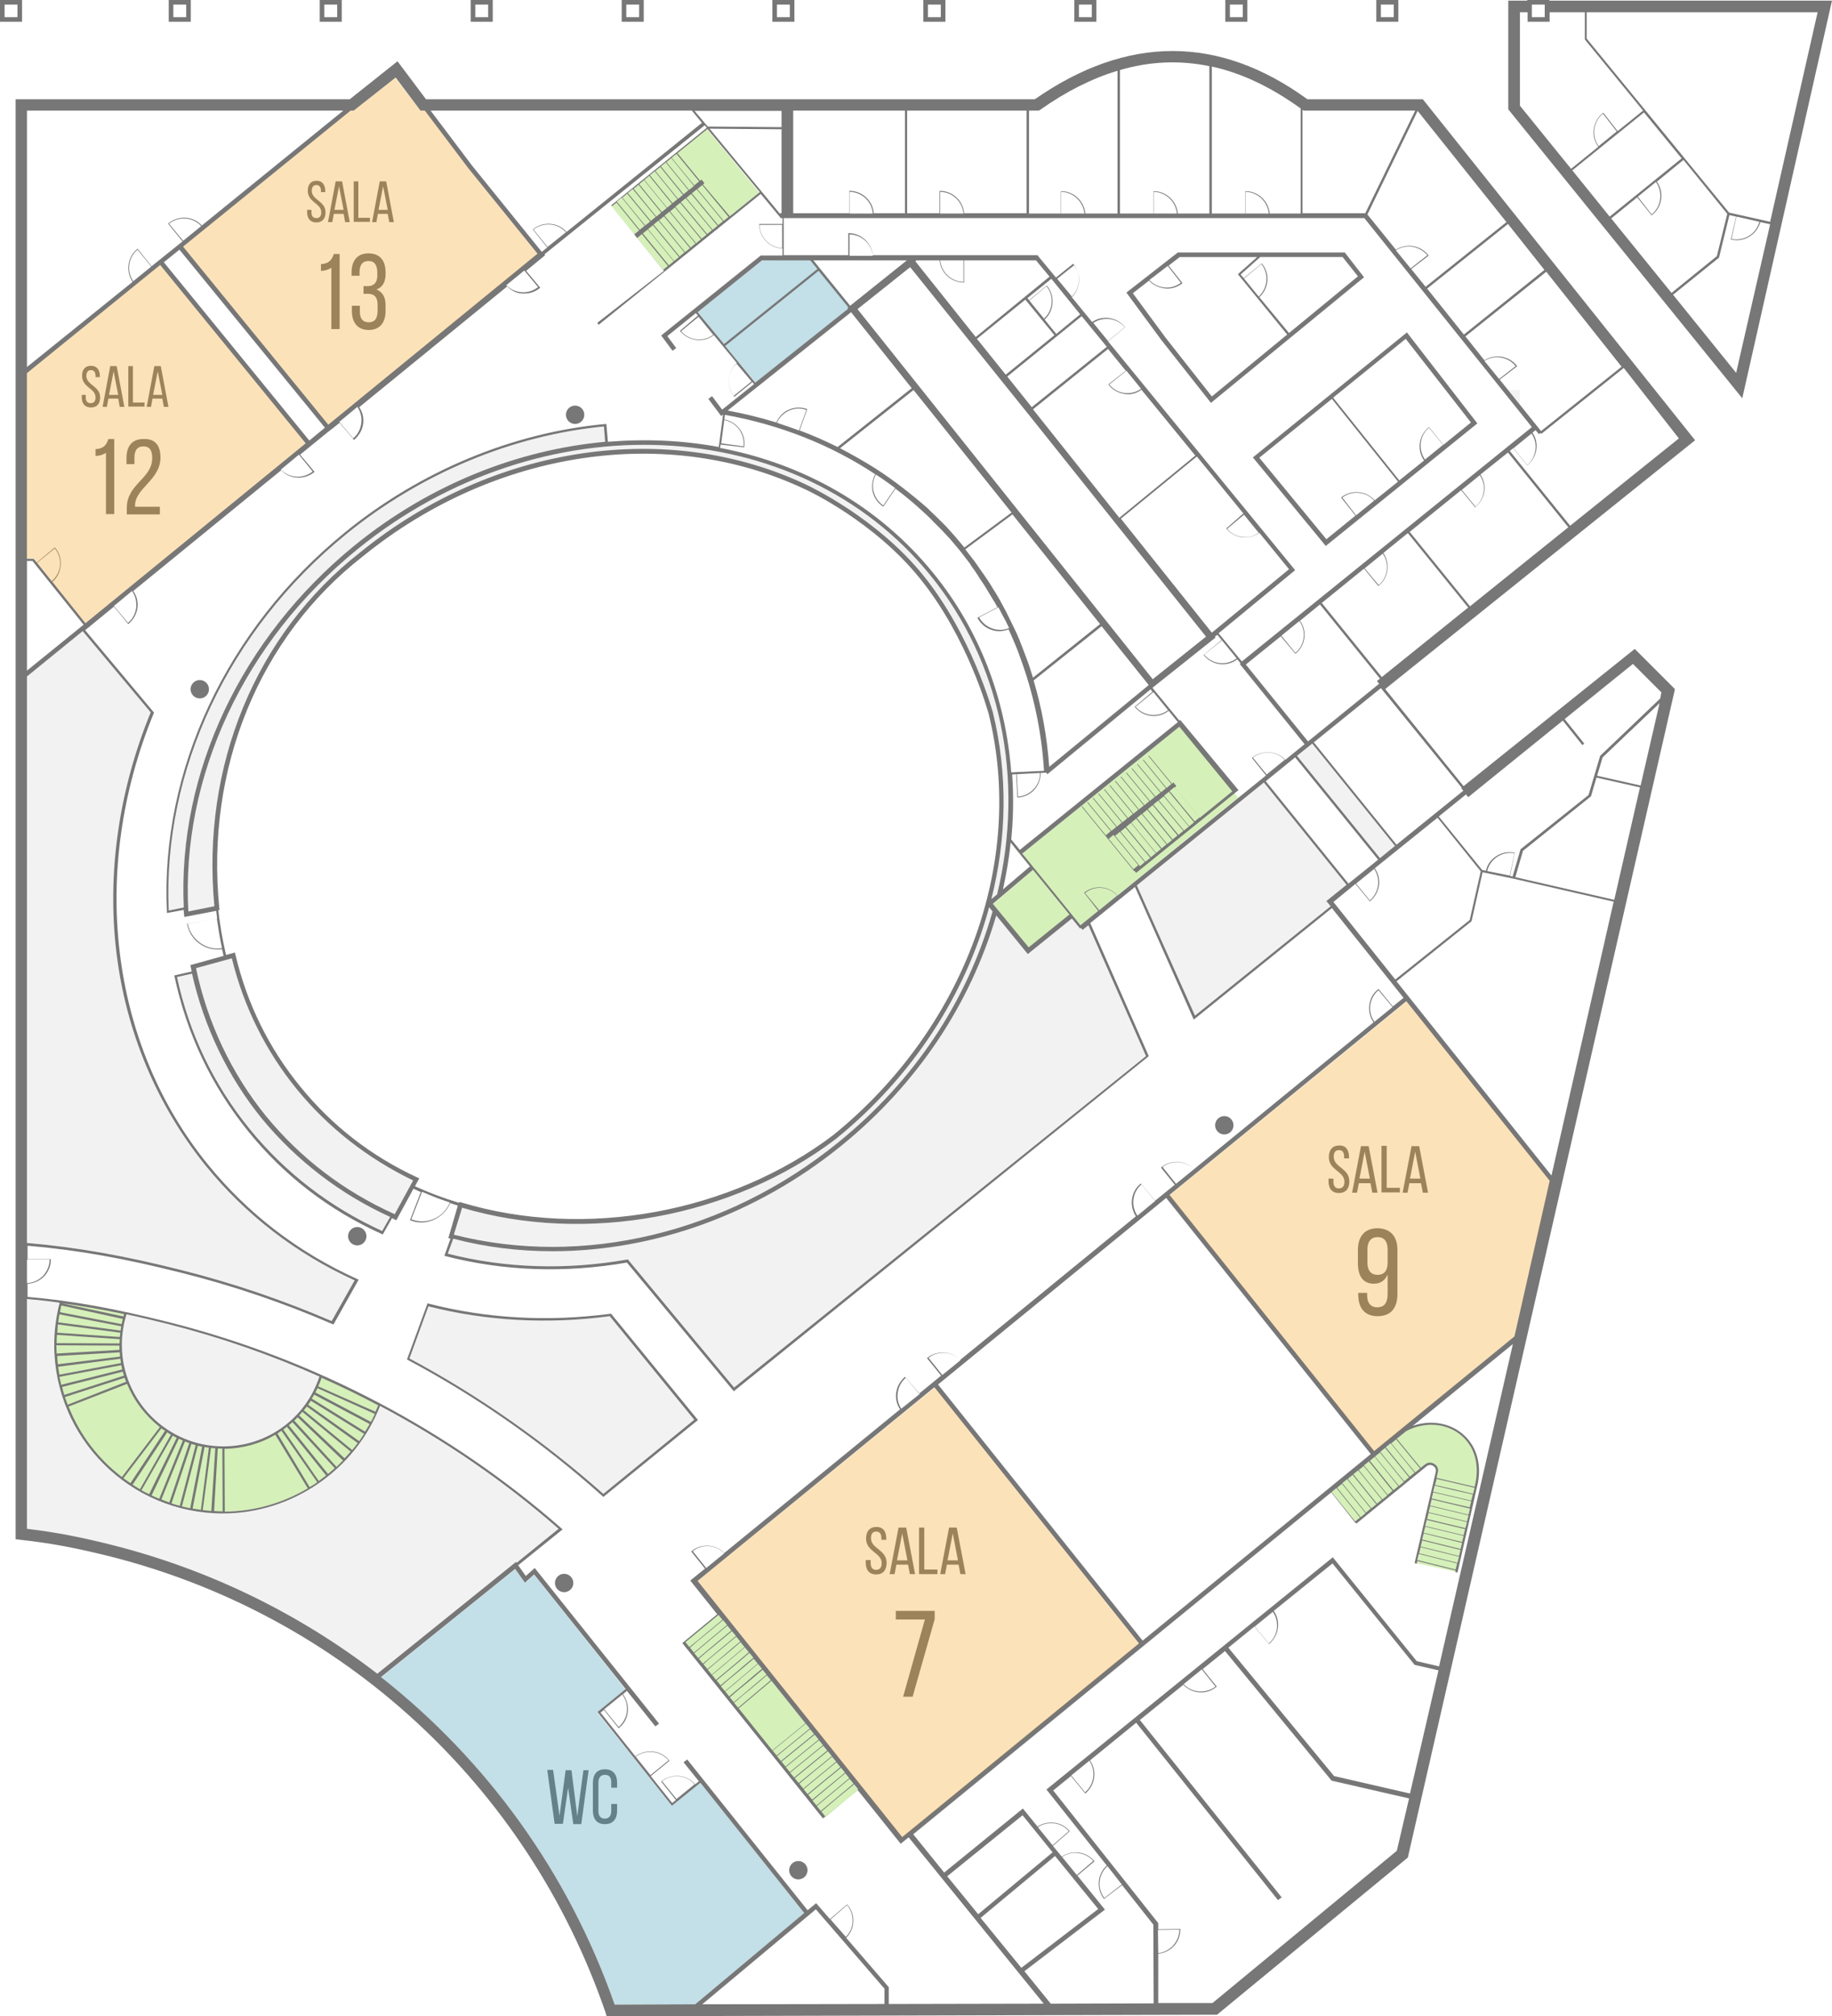 <?xml version="1.0" encoding="utf-8"?>
<!-- Generator: Adobe Illustrator 20.0.0, SVG Export Plug-In . SVG Version: 6.00 Build 0)  -->
<svg version="1.1" id="Warstwa_1" xmlns="http://www.w3.org/2000/svg" xmlns:xlink="http://www.w3.org/1999/xlink" x="0px" y="0px"
	 viewBox="0 0 598.2 658.1" style="enable-background:new 0 0 598.2 658.1;" xml:space="preserve">
<style type="text/css">.wireColor{fill: #777777;}.nofloorColor{fill: #F2F2F2;}.arrowColor{fill: #EA5906;}.eventColor{opacity: 0.3; fill: #F59E16; transition: 1s fill;}.wcColor{opacity: 0.3; fill: #3693B2;}.stairsColor{opacity: 0.3; fill: #73cc15;}.transparentObject{fill: 0;}.riverColor{fill: #B9DDEF;}.mapElements{fill: #E2E2E2;}.tramColor{fill: #73CC15;}.mapArrows{fill: #BFBFBF;}.buildingFill{fill: #E5E5E5;}.eventColor.active{opacity: 0.3; fill: red; -webkit-animation: alertOpacity 2s infinite alternate; animation: alertOpacity 2s infinite alternate;}@-webkit-keyframes alertOpacity{0%{opacity: 0.3;}50%{opacity: 0.5;}100%{opacity: 0.3;}}@keyframes alertOpacity{0%{opacity: 0.3;}50%{opacity: 0.5;}100%{opacity: 0.3;}}#guideSpot .eventColor.active{fill: red; opacity: 1; r: 10; transform-origin: 150px 150px; -webkit-transform-origin: 50% 50%; -webkit-animation: alertScale 2s infinite alternate; animation: alertScale 2s infinite alternate;}@-webkit-keyframes alertScale{0%{-webkit-transform: scale(1, 1);}50%{-webkit-transform: scale(2, 2);}100%{-webkit-transform: scale(1, 1);}}@keyframes alertScale{0%{transform: scale(1, 1);}50%{transform: scale(2, 2);}100%{transform: scale(1, 1);}}</style>
<g id="wire">
	<g id="description">
		<g>
			<path class="wireColor" d="M106.2,62.3v0.4h-1.4v-0.4c0-1.2-0.5-1.9-1.5-1.9s-1.5,0.7-1.5,1.9c0,3,4.5,3.3,4.5,7c0,2-1,3.3-3,3.3
				c-2,0-3-1.3-3-3.3v-0.8h1.4v0.8c0,1.2,0.5,1.9,1.6,1.9s1.6-0.7,1.6-1.9c0-3-4.4-3.2-4.4-7c0-2,0.9-3.3,2.9-3.3
				C105.2,59,106.2,60.3,106.2,62.3z"/>
			<path class="wireColor" d="M109,69.8l-0.5,2.7h-1.4l2.5-13.3h2.1l2.5,13.3h-1.5l-0.5-2.7H109z M109.2,68.5h3l-1.5-7.7L109.2,68.5z"/>
			<path class="wireColor" d="M115.5,72.4V59.2h1.5v11.9h3.8v1.3H115.5z"/>
			<path class="wireColor" d="M123.4,69.8l-0.5,2.7h-1.4l2.5-13.3h2.1l2.5,13.3h-1.5l-0.5-2.7H123.4z M123.6,68.5h3l-1.5-7.7L123.6,68.5z"
				/>
		</g>
		<g>
			<path class="wireColor" d="M108.2,87.4c-0.9,0.6-2.1,1-3.4,1v-2.2c2.7-0.1,3.6-1.5,4.2-3.3h1.9v24.5h-2.7V87.4z"/>
			<path class="wireColor" d="M125.9,88.9v0.6c0,2.5-1,4.3-3,5c2.1,0.8,3,2.6,3,5.1v1.9c0,3.7-1.8,6.2-5.5,6.2c-3.7,0-5.5-2.5-5.5-6.2
				v-1.7h2.6v1.9c0,2.2,0.9,3.5,2.9,3.5c2,0,2.9-1.3,2.9-3.8v-1.9c0-2.4-1-3.6-3.1-3.6h-1.5v-2.5h1.6c1.8-0.1,2.9-1.2,2.9-3.4V89
				c0-2.5-0.9-3.8-2.9-3.8c-2,0-2.9,1.4-2.9,3.6V90h-2.6v-1.1c0-3.7,1.8-6.2,5.5-6.2C124.1,82.7,125.9,85.1,125.9,88.9z"/>
		</g>
		<g>
			<path class="wireColor" d="M32.6,122.7v0.4h-1.4v-0.4c0-1.2-0.5-1.9-1.5-1.9s-1.5,0.7-1.5,1.9c0,3,4.5,3.3,4.5,7c0,2-1,3.3-3,3.3
				c-2,0-3-1.3-3-3.3v-0.8H28v0.8c0,1.2,0.5,1.9,1.6,1.9s1.6-0.7,1.6-1.9c0-3-4.4-3.2-4.4-7c0-2,0.9-3.3,2.9-3.3
				C31.6,119.4,32.6,120.7,32.6,122.7z"/>
			<path class="wireColor" d="M35.4,130.1l-0.5,2.7h-1.4l2.5-13.3h2.1l2.5,13.3h-1.5l-0.5-2.7H35.4z M35.6,128.9h3l-1.5-7.7L35.6,128.9z"
				/>
			<path class="wireColor" d="M41.9,132.8v-13.3h1.5v11.9h3.8v1.3H41.9z"/>
			<path class="wireColor" d="M49.8,130.1l-0.5,2.7h-1.4l2.5-13.3h2.1l2.5,13.3h-1.5l-0.5-2.7H49.8z M50,128.9h3l-1.5-7.7L50,128.9z"/>
		</g>
		<g>
			<path class="wireColor" d="M34.6,147.8c-0.9,0.6-2.1,1-3.4,1v-2.2c2.7-0.1,3.6-1.5,4.2-3.3h1.9v24.5h-2.7V147.8z"/>
			<path class="wireColor" d="M52.4,149.3c0,7.4-8.3,10-8.3,15.7v0.4h8.1v2.5H41.4v-2.1c0-7.9,8.3-9.5,8.3-16.3c0-2.5-0.8-3.8-2.9-3.8
				c-2,0-2.9,1.4-2.9,3.6v2.2h-2.6v-2c0-3.7,1.7-6.2,5.5-6.2C50.7,143.1,52.4,145.5,52.4,149.3z"/>
		</g>
		<g>
			<path class="wireColor" d="M440.5,377.7v0.4h-1.6v-0.5c0-1.4-0.5-2.2-1.7-2.2s-1.7,0.8-1.7,2.2c0,3.4,5.1,3.7,5.1,8
				c0,2.3-1.1,3.8-3.4,3.8c-2.3,0-3.4-1.5-3.4-3.8v-0.9h1.6v1c0,1.4,0.6,2.2,1.8,2.2s1.8-0.8,1.8-2.2c0-3.4-5.1-3.7-5.1-8
				c0-2.3,1.1-3.8,3.4-3.8C439.4,373.8,440.5,375.3,440.5,377.7z"/>
			<path class="wireColor" d="M443.7,386.2l-0.6,3.1h-1.6l2.9-15.2h2.5l2.9,15.2h-1.7l-0.6-3.1H443.7z M443.9,384.7h3.4l-1.7-8.8
				L443.9,384.7z"/>
			<path class="wireColor" d="M451.1,389.2V374h1.7v13.7h4.3v1.5H451.1z"/>
			<path class="wireColor" d="M460.2,386.2l-0.6,3.1H458l2.9-15.2h2.5l2.9,15.2h-1.7l-0.6-3.1H460.2z M460.4,384.7h3.4l-1.7-8.8
				L460.4,384.7z"/>
		</g>
		<g>
			<path class="wireColor" d="M456.3,408v14.3c0,4.5-2,7.3-6.5,7.3c-4.3,0-6.3-2.8-6.3-7.1V422h2.9v0.7c0,2.5,1.1,4,3.3,4
				c2.4,0,3.4-1.5,3.4-4.5V416c-0.8,1.9-2.3,3-4.5,3c-3.6,0-5.2-2.6-5.2-6.6V408c0-4.3,2.1-7.1,6.4-7.1
				C454.2,401,456.3,403.7,456.3,408z M446.5,407.9v4.2c0,2.5,1.1,4,3.3,4c2.3,0,3.3-1.5,3.3-4v-4.2c0-2.6-1-4.1-3.3-4.1
				C447.6,403.8,446.5,405.3,446.5,407.9z"/>
		</g>
		<g>
			<path class="wireColor" d="M289.4,502.2v0.4h-1.6v-0.5c0-1.4-0.5-2.2-1.7-2.2c-1.2,0-1.7,0.8-1.7,2.2c0,3.4,5.1,3.7,5.1,8
				c0,2.3-1.1,3.8-3.4,3.8s-3.4-1.5-3.4-3.8v-0.9h1.6v1c0,1.4,0.6,2.2,1.8,2.2s1.8-0.8,1.8-2.2c0-3.4-5.1-3.7-5.1-8
				c0-2.3,1.1-3.8,3.4-3.8C288.4,498.4,289.4,499.9,289.4,502.2z"/>
			<path class="wireColor" d="M292.7,510.7l-0.6,3.1h-1.6l2.9-15.2h2.5l2.9,15.2h-1.7l-0.6-3.1H292.7z M292.9,509.3h3.4l-1.7-8.8
				L292.9,509.3z"/>
			<path class="wireColor" d="M300.1,513.8v-15.2h1.7v13.7h4.3v1.5H300.1z"/>
			<path class="wireColor" d="M309.2,510.7l-0.6,3.1H307l2.9-15.2h2.5l2.9,15.2h-1.7l-0.6-3.1H309.2z M309.4,509.3h3.4l-1.7-8.8
				L309.4,509.3z"/>
		</g>
		<g>
			<path class="wireColor" d="M302,528.6h-9.5v-2.8h12.7v2.7l-7.2,25.3h-3.1L302,528.6z"/>
		</g>
		<g>
			<path class="wireColor" d="M183.8,595.3h-2.7l-2.4-17.6h1.9l2.1,15l2-14.9h1.9l1.9,15l2-15h1.7l-2.4,17.6h-2.6l-1.7-11.9L183.8,595.3z"
				/>
			<path class="wireColor" d="M201.5,581.9v1.6h-1.9v-1.7c0-1.6-0.6-2.5-2.1-2.5c-1.4,0-2.1,1-2.1,2.5v9.3c0,1.6,0.7,2.5,2.1,2.5
				c1.4,0,2.1-1,2.1-2.5v-2.3h1.9v2.2c0,2.7-1.3,4.4-4,4.4c-2.7,0-3.9-1.8-3.9-4.4v-9.1c0-2.7,1.3-4.4,3.9-4.4
				C200.3,577.5,201.5,579.3,201.5,581.9z"/>
		</g>
	</g>
	<g id="colums">
		<path class="wireColor" d="M7.2,0H0v7.1h7.2V0z M5.7,5.6H1.5V1.5h4.2V5.6z"/>
		<path class="wireColor" d="M62.3,0h-7.2v7.1h7.2V0z M60.8,5.6h-4.2V1.5h4.2V5.6z"/>
		<path class="wireColor" d="M111.6,0h-7.2v7.1h7.2V0z M110.1,5.6h-4.2V1.5h4.2V5.6z"/>
		<path class="wireColor" d="M160.9,0h-7.2v7.1h7.2V0z M159.4,5.6h-4.2V1.5h4.2V5.6z"/>
		<path class="wireColor" d="M210.2,0H203v7.1h7.2V0z M208.7,5.6h-4.2V1.5h4.2V5.6z"/>
		<path class="wireColor" d="M259.4,0h-7.2v7.1h7.2V0z M257.9,5.6h-4.2V1.5h4.2V5.6z"/>
		<path class="wireColor" d="M308.7,0h-7.2v7.1h7.2V0z M307.2,5.6H303V1.5h4.2V5.6z"/>
		<path class="wireColor" d="M358,0h-7.2v7.1h7.2V0z M356.5,5.6h-4.2V1.5h4.2V5.6z"/>
		<path class="wireColor" d="M407.3,0h-7.2v7.1h7.2V0z M405.8,5.6h-4.2V1.5h4.2V5.6z"/>
		<path class="wireColor" d="M456.6,0h-7.2v7.1h7.2V0z M455.1,5.6h-4.2V1.5h4.2V5.6z"/>
	</g>
	<g id="empty">
		<path class="nofloorColor" d="M140,426.4l-6.2,17c22.7,12.2,44,27,63.2,44.2l29.8-24.2l-27.6-33.8C178.9,432.3,159,431.2,140,426.4z"/>
		<path class="nofloorColor" d="M18.6,435.7c-0.1,0.9-0.1,1.8-0.1,2.7"/>
		<path class="nofloorColor" d="M39,438.5c0-0.5,0-0.9,0.1-1.4"/>
		<path class="nofloorColor" d="M18.5,439.1c0,0.9,0,1.8,0.1,2.7"/>
		<path class="nofloorColor" d="M39,440.6c0-0.5,0-0.9,0-1.4"/>
		<path class="nofloorColor" d="M39.7,432.1c0.1-0.6,0.2-1.1,0.4-1.7"/>
		<path class="nofloorColor" d="M20,426.1c-0.2,0.7-0.3,1.4-0.5,2.1"/>
		<path class="nofloorColor" d="M18.6,442.5c0.1,0.9,0.1,1.8,0.2,2.7"/>
		<path class="nofloorColor" d="M39.2,442.7c-0.1-0.5-0.1-0.9-0.1-1.4"/>
		<path class="nofloorColor" d="M19.4,428.9c-0.2,0.9-0.3,1.8-0.4,2.6"/>
		<path class="nofloorColor" d="M39.3,434.2c0.1-0.5,0.1-0.9,0.2-1.4"/>
		<path class="nofloorColor" d="M18.9,446c0.1,0.9,0.2,1.8,0.4,2.6"/>
		<path class="nofloorColor" d="M39.5,444.8c-0.1-0.5-0.1-0.9-0.2-1.4"/>
		<path class="nofloorColor" d="M20.2,452.7c0.2,0.9,0.5,1.7,0.7,2.6"/>
		<path class="nofloorColor" d="M40.5,449c-0.1-0.4-0.3-0.9-0.4-1.3"/>
		<path class="nofloorColor" d="M21.2,456c0.3,0.8,0.6,1.7,0.9,2.5"/>
		<path class="nofloorColor" d="M41.2,451c-0.2-0.4-0.3-0.9-0.5-1.3"/>
		<path class="nofloorColor" d="M19.5,449.3c0.2,0.9,0.4,1.7,0.6,2.6"/>
		<path class="nofloorColor" d="M39.9,446.9c-0.1-0.4-0.2-0.9-0.3-1.4"/>
		<path class="nofloorColor" d="M104.3,449.4c-15.9-7.1-32.4-12.8-49.3-17.1c-4.8-1.2-9.4-2.3-13.7-3.2c-1,3.2-1.5,6.6-1.5,10
			c0,18.3,14.9,33.1,33.1,33.1C87.2,472.1,99.8,463,104.3,449.4z"/>
		<path class="nofloorColor" d="M18.9,432.3c-0.1,0.9-0.2,1.8-0.2,2.7"/>
		<path class="nofloorColor" d="M39.1,436.3c0-0.5,0.1-0.9,0.2-1.4"/>
		<polygon class="nofloorColor" points="423.5,246.7 450.6,280.1 455.5,276.2 428.5,242.7 		"/>
		<path class="nofloorColor" d="M146.2,409.3c18.8,4.8,38.6,5.4,58.7,1.9h0.2l0.1,0.2l34.5,41.6l134.5-108.5l-18.8-42.7l-1.9,1.5l-0.5-0.6
			l-0.3,0.2l-2.7-3.3l-14.4,11.6l-10.3-12.6c-8.5,29.2-25.9,55.1-50.5,75.1c-27.7,22.5-61.3,34.5-94.4,34.5c-11,0-21.9-1.3-32.5-4
			L146.2,409.3z"/>
		<path class="nofloorColor" d="M273.9,372.7c24.7-20,42-46.1,50.3-75.3l-1.1-1.4c-7.8,28.5-25,55.3-50,75.6c-33.8,25.7-81.7,34.5-122.1,22.5
			l-2.6,8.8C190.5,413.6,237.4,402.4,273.9,372.7z"/>
		<polygon class="nofloorColor" points="496.3,132 496.3,127.3 492.5,127.3 		"/>
		<path class="nofloorColor" d="M8.8,424v75c9.3,1.1,17.1,2.6,27.9,5.3c32,8.1,61.3,22.6,86.5,42.1l45.3-36.5l0.2,0.3l13.7-11.1
			c-17.8-15.5-37.4-29-58.3-40.1c-8.2,21-28.8,35.1-51.3,35.1c-30.4,0-55.1-24.7-55.1-55.1c0-4.5,0.6-9.1,1.7-13.4l0.1-0.4"/>
		<path class="nofloorColor" d="M40.3,429.7c0.1-0.3,0.1-0.6,0.2-0.8"/>
		<path class="nofloorColor" d="M451.2,221"/>
		<polygon class="nofloorColor" points="412.8,255.4 371.2,289 390.2,331.6 434.5,295.8 433.2,294.2 439.8,288.9 		"/>
		<path class="nofloorColor" d="M115.8,178.1c24.7-20.1,53.5-31.3,81.9-33.9l-0.4-5c-30,2.9-59.9,15.4-84.2,35.2
			c-38.3,31.2-59.9,77-57.9,122.8l4.9-1C58,252.2,78.8,208.2,115.8,178.1z"/>
		<path class="nofloorColor" d="M134.9,385.3c-15-7.1-27.8-17.1-38-29.8c-10.1-12.5-17.3-26.9-21.2-42.7L64,316c3.8,17.8,11.7,34.4,22.9,48.2
			c11.3,13.9,25.4,24.6,42.1,32L134.9,385.3z"/>
		<path class="nofloorColor" d="M117.6,180.4c43.2-35.1,100.6-43.6,146.3-21.8c0.9,0.4,22.5,10.6,37.5,29.2c15.9,19.6,22.7,44.6,22.8,44.8
			c5,20,4.6,40.9-0.5,61l1.9-1.6c9.1-37.9,1.1-75.9-21.8-104.1c-43.3-53.3-127.3-57.2-187.1-8.5c-37,30.1-57.6,74.2-55.2,118.2
			l8.5-1.7C65.7,250.1,83.4,207,117.6,180.4z"/>
		<path class="nofloorColor" d="M85.6,365.1c-11-13.6-18.9-29.9-22.8-47.3l-4.9,1.1c4,18.5,12,35.2,23.8,49.7c11.6,14.3,26.1,25.5,43.2,33.2
			l2.6-4.6C111.1,389.8,96.7,378.7,85.6,365.1z"/>
		<path class="nofloorColor" d="M8.8,405.7c16.3,1.4,31.7,4.1,50.6,8.9c16.6,4.2,33.1,9.8,48.9,16.6l7.5-13.3c-19.2-8.8-35.6-21.4-48.7-37.5
			c-15.9-19.6-26-43.7-29.1-69.6c-3.1-25.8,0.8-52.9,11.2-78.3L27,206L8.8,220.8V405.7z"/>
	</g>
	<g id="hotSpot">
		<polygon class="stairsColor" points="223.1,536.3 234.5,526.8 280.3,584.2 269,593.5 		"/>
		<polygon class="stairsColor" points="324.3,295.1 337.3,283.9 333.9,278.5 385.2,237.1 404.3,260.3 352.9,301.9 349.5,298.8 335.9,309.2
					"/>
		<path class="stairsColor" d="M104.8,449.2c-4.5,13.6-17,23.4-31.7,23.4c-18.5,0-33.5-15.4-33.5-34.4c0-3.3,0.5-6.6,1.3-9.6
			c-6.9-1.5-13.8-2.8-20.9-3.8c-1.4,5-2.2,10.2-2.1,15.6c0.5,29.8,25.4,53.5,55.6,53c23.2-0.4,42.8-14.9,50.4-35.1
			C117.6,455,111.3,452,104.8,449.2z"/>
		<polygon class="stairsColor" points="199.7,67.3 216.7,88.3 247.9,62.8 230.8,42.1 		"/>
		<path class="wcColor" d="M200.7,654.3l26.3-0.1l35.6-29.8l-33.9-42.5l-9.3,7.5L195,558.9l9.2-7.5L174.4,514l-3,2.7l-3.2-4.5
			l-43.8,35.3C159,574.6,185.7,611.4,200.7,654.3z"/>
		<polygon class="wcColor" points="227.8,101.9 246.7,124.9 277.4,100.5 264.6,84.8 248.8,85 		"/>
		<path class="stairsColor" d="M434.8,487l24.4-19.9c0,0,8.3-5.6,17.1,0.7c8.8,6.3,5.8,15.5,5.3,17.5s-6.3,27.7-6.3,27.7l-12.6-2.7l6.9-29.7
			c0,0,0.1-1.6-1.3-2.5s-3,0.4-3,0.4l-22.8,18.2L434.8,487"/>
	</g>
	<path class="wireColor" d="M432.9,178.2l49.5-40l-23-29.7l-50.3,40.8L432.9,178.2z M411.2,149.4l23.7-19.2l21.6,27l-7.6,6.1
		c-1.3-1.4-3-2.4-5-2.6c-2.1-0.3-4.2,0.3-5.9,1.6l-0.1,0.1l4.7,5.9l-9.5,7.7L411.2,149.4z M442.8,168.2l-4.5-5.8
		c1.6-1.2,3.6-1.8,5.6-1.5c1.9,0.2,3.6,1.1,4.8,2.5L442.8,168.2z M465.3,150c-2.3-3.3-1.8-7.8,1.3-10.4l4.6,5.6L465.3,150z
		 M480.3,137.9l-9,7.3l-4.7-5.8l-0.1,0.1c-3.3,2.7-3.9,7.4-1.5,10.8l-8.1,6.5l-21.6-27l23.7-19.2L480.3,137.9z"/>
	<path class="wireColor" d="M395.4,131.5l50-41l-6.3-8.1h-54.5l-16.8,13.1l11.5,15.6L395.4,131.5z M443.4,90.2l-22.5,18.5L411.2,97
		c3.1-2.8,3.6-7.6,0.9-10.9L412,86l-5.9,4.8l-1-1.2l6.4-5.7h26.9L443.4,90.2z M406.2,90.9l5.7-4.7c2.5,3.2,2.1,7.8-0.9,10.6
		L406.2,90.9z M381.3,86.8l4.3,5.5c-1.6,1.2-3.6,1.8-5.6,1.5c-1.8-0.2-3.5-1.1-4.7-2.4L381.3,86.8z M375.2,91.6
		c1.3,1.4,3,2.2,4.9,2.5c0.3,0,0.7,0.1,1,0.1c1.8,0,3.5-0.6,4.9-1.7l0.1-0.1l-4.5-5.7l3.6-2.8h25.3l-6.3,5.6l16.1,19.7l-24.6,20.2
		l-15.2-19.3l-10.6-14.4L375.2,91.6z"/>
	<path class="wireColor" d="M505.9,0.2V0h-7.2v0.2h-6.2v35.5l76.4,94.3L598.2,0.2H505.9z M574.5,72.4c-1.1,4-5,6.4-9.1,5.6l1.6-7.3
		L574.5,72.4z M564.6,69.4l-46.5-56.8V4h75.4L578,72.4L564.6,69.4z M522,47.7c-2.4-3.3-1.8-8,1.4-10.6l4.5,5.8L522,47.7z
		 M536.8,36.7l12.3,15l-23.5,19l-12.2-15.1L536.8,36.7z M540.7,59.4c2.4,3.3,1.8,8-1.4,10.6l-4.5-5.8L540.7,59.4z M534.6,64.4
		l4.6,5.8l0.1,0.1l0.1-0.1c3.4-2.6,4.1-7.5,1.6-10.9l8.7-7.1L564,69.8l-3.4,13.8l-14.8,12l-19.7-24.3L534.6,64.4z M500.2,1.5h4.2
		v4.1h-4.2V1.5z M496.3,4h2.5v3.1h7.2V4h11.5v8.9l19,23.2l-8.3,6.7l-4.6-5.9l-0.1-0.1l-0.1,0.1c-1.7,1.3-2.7,3.2-3,5.3
		c-0.3,2,0.3,4.1,1.5,5.7l-8.9,7.2l-16.7-20.6L496.3,4L496.3,4z M566.9,121.7l-20.6-25.5l15-12.1l3.4-13.9l2.2,0.5l-1.7,7.4v0.1h0.1
		c0.6,0.1,1.2,0.2,1.8,0.2c3.5,0,6.7-2.4,7.7-5.9l3.2,0.7L566.9,121.7z"/>
	<path class="wireColor" d="M199.7,429l-0.1-0.2h-0.2c-20.4,2.7-40.4,1.6-59.5-3.3l-0.3-0.1l-6.7,18.3l0.3,0.2
		c22.9,12.2,44.3,27.2,63.6,44.5l0.2,0.2l30.9-25.1L199.7,429z M133.7,443.4l6.2-17c19,4.8,39,5.9,59.2,3.2l27.6,33.8L197,487.6
		C177.7,470.5,156.5,455.6,133.7,443.4z"/>
	<path class="wireColor" d="M477.9,256.6l-25.6-31.7l101.2-81.2L464.6,32.4h-37.7c-28.9-21-58.8-21-89,0H139.1L129.8,20l-15.6,12.4H5.1
		v470l1.7,0.2c9.9,1.1,17.8,2.6,29.1,5.4c75.9,19.2,136.3,74.8,161.8,148.8l0.4,1.3l198.6-0.5h0.7l62.3-51.3l87-380.4l0.2-1
		l-13.1-13.1L477.9,256.6z M477.3,257.1l-0.2,0.1l0.7,0.9L456,275.7l-27-33.4l21.9-17.7L477.3,257.1z M434.5,295.8l-44.3,35.7
		l-19-42.5l41.5-33.6l27,33.4l-6.6,5.3L434.5,295.8z M354,291.4L354,291.4l4.6,5.9l-5.8,4.7l-19-23.4l51.3-41.4l17.3,21.1l-10.6,8.6
		l-8.2-9.9l0.5-0.4l-0.9-1.2l-0.5,0.4l-7.5-9.1l-0.2,0.1l7.5,9.1l-1.6,1.3c-2.5-3.1-5-6.1-7.5-9.2l-0.2,0.1c2.5,3.1,5,6.1,7.5,9.2
		l-1.6,1.3l-7.6-9.2l-0.2,0.1l7.6,9.2l-1.6,1.3l-7.6-9.2l-0.2,0.1l7.6,9.2l-1.6,1.3l-7.6-9.2l-0.2,0.1l7.6,9.2l-1.6,1.3l-7.6-9.3
		l-0.2,0.1l7.6,9.3l-1.6,1.3c-2.5-3.1-5.1-6.2-7.6-9.3l-0.2,0.1c2.5,3.1,5.1,6.2,7.6,9.3l-1.6,1.3l-7.6-9.3l-0.2,0.1l7.6,9.3
		l-1.6,1.3l-7.6-9.4l-0.2,0.1l7.6,9.4l-1.6,1.3l-7.7-9.4l-0.2,0.1l7.7,9.4l-1.6,1.3c-2.6-3.1-5.1-6.3-7.7-9.4l-0.2,0.1
		c2.6,3.1,5.1,6.3,7.7,9.4l-1.6,1.3l-7.7-9.4l-0.2,0.1l7.7,9.4l-1.6,1.3l0.9,1.2l1.6-1.3l8.1,9.9l-1.6,1.3l-16.7-20.5l-0.2,0.1
		l17.2,21.1l0.1-0.1l0.5,0.6l33.4-27l-19-22.9l-0.3,0.2l-8.8-10.7l20.6-16.4l-0.2-0.3l0.8-0.6l1.4,1.7l-5.9,4.9l0.1,0.1
		c1.6,1.9,3.8,2.9,6.1,2.9c1.7,0,3.4-0.5,4.8-1.6l1.1,1.3l-0.3,0.2l21.2,26.2l-6.3,5.1c-2.8-3-7.6-3.3-10.8-0.7l-0.1,0.1l4.6,5.7
		l-48.5,39.2C362.1,289.1,357.3,288.7,354,291.4z M364.8,292.3l-5.9,4.8l-4.6-5.6C357.4,288.9,362,289.3,364.8,292.3z M135.5,387.2
		l1.4-2.6l-0.7-0.3c-15.1-7-27.9-17-38.2-29.7c-10.2-12.5-17.3-26.9-21.1-42.9l-0.2-0.8l-2.9,0.8c-1.1-4.8-2-9.7-2.5-14.6l0.4-0.1
		l-0.1-0.7c-4.5-45.5,13-88.4,47-114.8c42.8-34.7,99.5-43.2,144.7-21.6c0.9,0.4,22.1,10.4,37,28.8c15.9,19.6,22.4,44,22.5,44.2
		c12.1,48.7-7.8,102.7-50.6,137.5c-33.7,25.6-81.3,34.2-121.5,22.1l-0.7-0.2l-0.1,0.3C144.9,391.1,140.1,389.3,135.5,387.2z
		 M146.9,392.5c-1,2.4-2.8,4.3-5.1,5.3c-2.4,1.1-5,1.1-7.5,0.2l3.5-9C140.8,390.3,143.8,391.5,146.9,392.5z M86.8,364.2
		C75.6,350.4,67.7,333.7,64,316l11.7-3.2c3.9,15.9,11.1,30.3,21.2,42.7c10.3,12.6,23.1,22.6,38,29.8l-6,11
		C112.2,388.8,98.1,378,86.8,364.2z M127.4,397.2l-2.6,4.6c-17.1-7.8-31.6-19-43.2-33.2c-11.8-14.5-19.8-31.2-23.8-49.7l4.9-1.1
		c3.9,17.4,11.8,33.8,22.8,47.3C96.7,378.7,111.1,389.8,127.4,397.2z M70,295.8l-8.5,1.7c-2.4-44,18.2-88.1,55.2-118.2
		c59.8-48.6,143.8-44.8,187.1,8.5c22.9,28.2,30.9,66.2,21.8,104.1l-1.9,1.6c5.1-20.1,5.4-41,0.5-61c-0.1-0.2-6.9-25.2-22.8-44.8
		c-15.1-18.6-36.6-28.7-37.5-29.2c-45.7-21.9-103.1-13.3-146.3,21.8C83.4,207,65.7,250.1,70,295.8z M60,296.2l-4.9,1
		c-2-45.8,19.6-91.6,57.9-122.8c24.3-19.8,54.2-32.3,84.2-35.2l0.4,5c-28.4,2.6-57.2,13.8-81.9,33.9C78.8,208.2,58,252.2,60,296.2z
		 M243,146v-0.1c0.3-2.1-0.2-4.2-1.5-5.9c-1.2-1.6-3-2.7-5-3.1l0.2-1.5c17.9,3.2,34.6,9.8,49.1,19.4c-0.9,1.6-1.2,3.5-0.9,5.4
		c0.4,2.1,1.6,3.9,3.4,5.1l0.1,0.1l4-5.9c3.2,2.4,6.2,4.9,9.1,7.6c0.4,0.4,0.8,0.7,1.2,1.1c0.6,0.6,1.3,1.2,1.9,1.9
		c0.7,0.7,1.3,1.3,2,2c0.3,0.3,0.7,0.7,1,1c0.9,0.9,1.7,1.9,2.6,2.8c0.2,0.2,0.4,0.5,0.6,0.7c0.9,1.1,1.8,2.1,2.7,3.2
		c1,1.3,2,2.6,3,3.9c0.2,0.2,0.4,0.5,0.5,0.8c0.8,1.1,1.6,2.2,2.3,3.3c0.1,0.2,0.3,0.4,0.4,0.7c0.8,1.2,1.6,2.3,2.3,3.5
		c0.1,0.2,0.2,0.3,0.3,0.5c0.8,1.3,1.5,2.5,2.3,3.8c0.1,0.1,0.1,0.2,0.2,0.3c0.3,0.5,0.6,1.1,0.9,1.6l-6.5,3.4v0.1
		c1.4,2.7,4.2,4.3,7.1,4.3c1,0,2-0.2,3-0.6c0.7,1.4,1.3,2.9,1.9,4.3c0,0.1,0.1,0.1,0.1,0.2c0.6,1.5,1.2,2.9,1.7,4.4
		c4.4,11.8,7.1,24.3,7.9,37.3l0,0l-10.7,0.5c-1.8-24-10.4-46.6-25.5-65.1c-17.9-22-42.6-35.7-69.6-40.8l0.2-1.1L243,146z
		 M235.5,144.7l1-7.6c1.9,0.4,3.6,1.4,4.8,3s1.7,3.6,1.5,5.6L235.5,144.7z M236.8,112.9l30.5-24.5l9.7,11.9l-0.3,0.2l0.2,0.3
		l-30.3,24.1L236.8,112.9z M245.4,124.5l-5.8,4.7c-2.5-3.2-2.1-7.8,0.9-10.5L245.4,124.5z M227.8,101.9l21-16.9h15.8l2.3,2.8
		l-30.5,24.5L227.8,101.9z M232.9,109.3c-3.3,2.4-7.9,1.9-10.5-1.2l5.7-4.7L232.9,109.3z M255.4,81c-4.1-0.2-7.3-3.5-7.4-7.6h7.4V81
		z M296.1,85l-18.5,14.8l-12-14.8H296.1z M277.4,83.5v-7c4,0.1,7.2,3.1,7.6,7H277.4z M314.7,92.2h0.1V85h23.5l4.4,5.3L318.6,110
		l-19.7-24.7l0.3-0.3h7.6C307.2,89.1,310.6,92.2,314.7,92.2z M307,85h7.6v7C310.7,92,307.4,88.9,307,85z M352.7,102.6l-7.8,6.4
		l-3.8-4.7c3.1-2.8,3.5-7.7,0.8-11l-0.1-0.1L336,98l-0.5-0.7l7.8-6.3L352.7,102.6z M345.2,91l5.5-4.4c2.4,3.1,2.1,7.5-0.6,10.3
		L345.2,91z M362,125.4L362,125.4v0.2c1.3,1.7,3.2,2.7,5.3,3c0.3,0,0.6,0.1,0.9,0.1c1.6,0,3.2-0.5,4.5-1.5l17.6,21.5L365.5,169
		l-28.2-35.4l24.5-19.7l5.8,7.1L362,125.4z M367.8,121l4.8,5.9c-1.5,1.1-3.4,1.6-5.3,1.4c-2-0.2-3.8-1.2-5.1-2.8L367.8,121z
		 M400.4,172.5L400.4,172.5c1.4,1.7,3.4,2.7,5.5,2.9c0.2,0,0.5,0,0.7,0c1.6,0,3.2-0.5,4.6-1.5l9.7,11.9l-25.2,20.7L366,169.3
		l24.8-20.3l15.2,18.6L400.4,172.5z M406.2,168l4.8,5.9c-1.5,1.1-3.3,1.6-5.1,1.4c-2-0.2-3.9-1.1-5.2-2.7L406.2,168z M361.8,111.3
		l-4.8-5.9c3.3-2.2,7.7-1.6,10.3,1.4L361.8,111.3z M361.4,113.2l-24.5,19.7l-8-10l24.3-19.7L361.4,113.2z M344.3,109.4l-15.9,12.9
		l-9.4-11.7l15.8-12.8L344.3,109.4z M336.1,98.1l5.6-4.7c2.6,3.2,2.2,7.9-0.8,10.6L336.1,98.1z M338.2,138.2l55.6,69.6l-17.4,13.9
		L280,100.9l17.2-13.7L338.2,138.2z M370.5,230.7L370.5,230.7c1.6,2,3.9,3,6.2,3c1.7,0,3.4-0.5,4.9-1.7l3,3.7L333,277.4l-2.8-3.4
		c0.7-7.1,0.8-14.2,0.3-21.2l1.3-0.1l0.4,7.5v0.1h0.1c2.1-0.1,4.1-1,5.5-2.6c1.3-1.5,2-3.4,2-5.4l1.8-0.1l0.4,0.5l33.7-27.7l0.6,0.8
		L370.5,230.7z M376.6,225.9l4.8,5.9c-3.3,2.5-7.9,2-10.6-1.1L376.6,225.9z M327.5,290.3c1.1-5.1,2-10.2,2.5-15.3l6.3,7.8
		L327.5,290.3z M337.3,283.9l11.9,14.6l-13.3,10.7L324.2,295L337.3,283.9z M332,252.7l7.6-0.4c0,1.9-0.7,3.8-2,5.2
		c-1.4,1.5-3.2,2.4-5.2,2.5L332,252.7z M334.7,213.6c-0.6-1.5-1.1-3-1.7-4.4c0-0.1-0.1-0.2-0.1-0.3c-0.6-1.5-1.3-3-2-4.4
		c0-0.1-0.1-0.1-0.1-0.2c-0.7-1.4-1.4-2.9-2.1-4.3c0-0.1-0.1-0.2-0.1-0.2c-0.7-1.4-1.5-2.7-2.2-4.1c-0.1-0.1-0.1-0.2-0.2-0.3
		c-0.7-1.3-1.5-2.5-2.3-3.8c-0.1-0.2-0.2-0.4-0.3-0.5c-0.7-1.2-1.5-2.3-2.3-3.5c-0.2-0.2-0.3-0.5-0.5-0.7c-0.8-1.1-1.5-2.2-2.3-3.3
		c-0.2-0.3-0.4-0.5-0.6-0.8c-0.9-1.2-1.8-2.3-2.7-3.5l15.4-11.4l28.6,35.8l-21.9,17.5C336.5,218.6,335.7,216.1,334.7,213.6
		L334.7,213.6C334.7,213.7,334.7,213.7,334.7,213.6z M329.5,205c-3.6,1.5-7.9,0-9.8-3.5l6.3-3.3c0.4,0.8,0.8,1.5,1.2,2.3
		c0,0.1,0.1,0.1,0.1,0.2C328.1,202.1,328.8,203.5,329.5,205L329.5,205z M286,153L286,153c-3.8-2.4-7.7-4.6-11.7-6.7l24-19l32,40
		l-15.4,11.4c-0.9-1.1-1.8-2.1-2.7-3.2c-0.2-0.2-0.4-0.5-0.6-0.7c-0.9-1-1.7-1.9-2.6-2.9c-0.3-0.3-0.7-0.7-1-1
		c-0.7-0.7-1.4-1.4-2.1-2.1c-0.6-0.6-1.3-1.2-1.9-1.8c-0.4-0.4-0.8-0.8-1.2-1.2C297.5,161.2,291.9,156.8,286,153z M292.3,159.3
		l-3.9,5.7c-3.3-2.3-4.3-6.7-2.4-10.1C288.2,156.3,290.3,157.8,292.3,159.3z M359.7,204.4l15.4,19.2l-32.5,26.7
		c-0.7-9.7-2.4-19.2-5.1-28.2L359.7,204.4z M277.9,101.9l19.8,24.8l-24.2,19.2c-4-2-8.1-3.8-12.4-5.4l2.5-7h-0.1
		c-2-0.7-4.2-0.6-6.1,0.3c-1.8,0.8-3.1,2.3-3.9,4.1c-5.2-1.6-10.5-2.9-15.9-3.9L277.9,101.9z M260.9,140.5c-2.4-0.9-4.8-1.7-7.2-2.5
		c0.7-1.7,2.1-3.1,3.8-3.9c1.8-0.9,3.9-1,5.8-0.3L260.9,140.5z M72.5,309.5c-2.5,0.4-5-0.2-7.1-1.7s-3.6-3.7-4.1-6.3l9.5-1.7
		C71.3,303.2,71.8,306.4,72.5,309.5z M150.9,394.2c40.4,12,88.3,3.2,122.1-22.5c25-20.3,42.3-47.1,50-75.6l1.1,1.4
		c-8.3,29.3-25.6,55.3-50.3,75.3c-36.5,29.7-83.4,40.9-125.6,30.2L150.9,394.2z M180.4,408.4c33.1,0,66.7-12,94.4-34.5
		c24.6-20,42-46,50.5-75.1l10.3,12.6l14.4-11.6l2.7,3.3l0.3-0.2l0.5,0.6l1.9-1.5l18.8,42.7L239.7,452.9l-34.5-41.6l-0.1-0.2h-0.2
		c-20.1,3.5-39.8,2.9-58.7-1.9l1.8-4.9C158.6,407.1,169.5,408.4,180.4,408.4z M365.9,271.4l1.6-1.3l8.1,9.9l-1.6,1.3
		C371.3,278,368.6,274.7,365.9,271.4z M373.8,281.4l-1.6,1.3l-8.1-9.9l1.6-1.3C368.4,274.8,371.1,278.1,373.8,281.4z M367.7,269.9
		l1.6-1.3l8.1,9.9l-1.6,1.3L367.7,269.9z M369.4,268.5l1.6-1.3l8.1,9.9l-1.6,1.3L369.4,268.5z M371.2,267l1.6-1.3
		c2.7,3.3,5.4,6.6,8.1,9.9l-1.6,1.3L371.2,267z M373,265.6l1.6-1.3l8.1,9.9l-1.6,1.3C378.4,272.2,375.7,268.9,373,265.6z
		 M374.8,264.1l1.6-1.3l8.1,9.9l-1.6,1.3L374.8,264.1z M376.6,262.6l1.6-1.3l8.2,9.9l-1.6,1.3L376.6,262.6z M378.4,261.2l1.6-1.3
		l8.2,9.9l-1.6,1.3L378.4,261.2z M380.1,259.7l1.6-1.3c1.2,1.5,2.4,3,3.7,4.5l4.5,5.5l-1.6,1.3L380.1,259.7z M385.6,262.7
		c-1.2-1.5-2.4-3-3.7-4.5l1.6-1.3l8.2,9.9l-1.6,1.3L385.6,262.7z M399,209l4.8,5.9c-3.3,2.5-7.9,2-10.6-1.2L399,209z M423,213.4
		L423,213.4c3.3-2.7,3.9-7.4,1.5-10.8l6.5-5.3l19.6,24.2l-1,0.8l1.2,1.5l-0.5-0.6L427.1,242l-20.3-25.1l11.4-9.2L423,213.4z
		 M418.4,207.5l5.9-4.8c2.3,3.2,1.8,7.8-1.3,10.4L418.4,207.5z M440.3,288.4l-27-33.4l9.6-7.8l27.1,33.4L440.3,288.4z M448.7,283.6
		c1,1.5,1.5,3.3,1.3,5.1c-0.2,2-1.2,3.9-2.7,5.2l-4.5-5.5L448.7,283.6z M413.6,252.8l-4.5-5.5c3.1-2.5,7.7-2.2,10.4,0.7L413.6,252.8
		z M423.5,246.7l5-4l27,33.4l-4.9,4L423.5,246.7z M442.6,288.5l4.7,5.7l0.1-0.1c1.6-1.3,2.7-3.3,2.9-5.4c0.2-1.9-0.3-3.7-1.4-5.3
		l20.5-16.5l14.1,17.5l-3.6,15.9l-24.3,19.4l-20.2-25.3L442.6,288.5z M451.2,221l-19.6-24.2l13.8-11.2l4.7,5.7l0.1-0.1
		c3.2-2.7,3.8-7.3,1.5-10.7l8-6.5l19.7,24.3L451.2,221z M445.6,185.5l5.9-4.8c2.3,3.2,1.7,7.7-1.3,10.3L445.6,185.5z M480,197.9
		l-19.7-24.3l16.8-13.6l4.6,5.6l0.1-0.1c1.6-1.4,2.7-3.3,2.9-5.4c0.2-1.9-0.3-3.7-1.3-5.2l9-7.2l19.7,24.4L480,197.9z M477.3,159.9
		l5.9-4.8c1,1.5,1.5,3.2,1.3,5.1c-0.2,2-1.2,3.9-2.7,5.2L477.3,159.9z M548.2,143.1l-35.5,28.5L493,147.2l1.1-0.9l4.6,5.6l0.1-0.1
		c1.6-1.4,2.7-3.3,2.9-5.4c0.2-1.9-0.3-3.7-1.3-5.2l1-0.8l1.1,1.3l0.6-0.4l0.2,0.3l26.9-21.5L548.2,143.1z M494.2,146.3l5.9-4.8
		c1,1.5,1.5,3.3,1.3,5.1c-0.2,2-1.2,3.9-2.7,5.2L494.2,146.3z M529.5,119.7l-26.3,21l-13.5-16.8l5.6-4.3l0.1-0.1l-0.1-0.1
		c-1.3-1.7-3.2-2.7-5.3-3c-1.9-0.2-3.7,0.2-5.3,1.2l-6.2-7.8l26.4-21.1L529.5,119.7z M489.5,123.7l-4.8-5.9
		c3.3-2.1,7.7-1.4,10.2,1.7L489.5,123.7z M504.3,88.1L478,109.2l-12-15l26.4-21.1L504.3,88.1z M491.9,72.5l-26.4,21.1l-4.7-5.8
		l5.6-4.3l0.1-0.1l-0.1-0.1c-1.3-1.7-3.2-2.7-5.3-3c-1.9-0.2-3.8,0.2-5.3,1.2L446.5,70l16.4-33.8L491.9,72.5z M460.6,87.6l-4.8-5.9
		c1.5-1,3.3-1.4,5.2-1.2c2,0.3,3.8,1.3,5.1,2.8L460.6,87.6z M425.4,35.9l0.3,0.2h36.4l-16.3,33.5h-20.5V35.9H425.4z M395.6,21.7
		c9.7,2.1,19.4,6.7,29.1,13.7l0,0v34.3h-10.1c-0.4-4.1-3.8-7.3-7.9-7.3h-0.1v7.3h-10.9v-48H395.6z M414.3,69.7h-7.6v-7.1
		C410.7,62.7,413.9,65.8,414.3,69.7z M365.6,22.9c9.8-2.9,19.6-3.3,29.3-1.3v48.1h-10.3c-0.4-4.1-3.8-7.3-7.9-7.3h-0.1v7.3h-10.9
		V22.9H365.6z M384.3,69.7h-7.6v-7.1C380.7,62.7,383.9,65.8,384.3,69.7z M336,36.1h3.2l0.5-0.3c8.5-6,16.9-10.2,25.2-12.7v46.6
		h-10.5c-0.4-4.1-3.8-7.3-7.9-7.3h-0.1v7.3H336V36.1z M354.1,69.7h-7.6v-7.1C350.5,62.7,353.7,65.8,354.1,69.7z M296.2,36.1h39v33.5
		h-20.4c-0.3-4.1-3.8-7.3-7.9-7.3h-0.1v7.3h-10.6V36.1z M314.6,69.7H307v-7.1C311,62.7,314.2,65.7,314.6,69.7z M259,36.1h36.5v33.5
		h-10.2c-0.3-4.1-3.8-7.3-7.9-7.3h-0.1v7.3H259V36.1z M285,69.7h-7.6v-7.1C281.4,62.7,284.7,65.7,285,69.7z M256.1,71.2h189.4
		l54.7,68.2l-94.7,76.5l-7.6-9.2l24.4-20.1l0.6-0.5l-61.1-74.7l5.6-4.6l-0.1-0.1c-2.6-3.2-7.3-3.9-10.7-1.6l-6.7-8.2
		c2.9-2.8,3.2-7.4,0.6-10.7l-0.1-0.1l-5.6,4.5l-5.8-7l-0.2-0.3H285c-0.4-4-3.8-7.2-7.9-7.2H277v7.2h-21.1V71.2H256.1z M255.2,36.1
		v5.4l-24.1-0.2l-4.3-5.1h28.4V36.1z M226.6,60.7L225,62l-7.4-9.1l1.6-1.3L226.6,60.7z M219.3,51.5l1.6-1.3l7.4,9l-1.6,1.3
		L219.3,51.5z M224.8,62.1l-1.6,1.3l-7.4-9.1l1.6-1.3L224.8,62.1z M223,63.6l-1.6,1.3l-7.4-9.1l1.6-1.3L223,63.6z M221.2,65
		l-1.6,1.3l-7.4-9.1l1.6-1.3L221.2,65z M219.4,66.5l-1.6,1.3l-7.4-9.1l1.6-1.3L219.4,66.5z M217.7,67.9l-1.6,1.3l-7.4-9.1l1.6-1.3
		L217.7,67.9z M215.9,69.4l-1.6,1.3l-7.4-9.1l1.6-1.3L215.9,69.4z M214.1,70.8l-1.6,1.3L205,63l1.6-1.3L214.1,70.8z M212.3,72.3
		l-1.6,1.3l-7.5-9.1l1.6-1.3L212.3,72.3z M210.5,73.7l-1.6,1.3l-7.5-9.2l1.6-1.3L210.5,73.7z M208.7,75.2l-1.6,1.3l0.9,1.2l1.6-1.3
		l8.5,10.4l-1.6,1.3l-16.8-20.7l1.6-1.3L208.7,75.2z M209.9,76.2l1.6-1.3l8.5,10.4l-1.6,1.3L209.9,76.2z M211.6,74.8l1.6-1.3
		l8.5,10.4l-1.6,1.3L211.6,74.8z M213.4,73.3L215,72l8.5,10.4l-1.6,1.3L213.4,73.3z M215.2,71.9l1.6-1.3l8.5,10.4l-1.6,1.3
		L215.2,71.9z M217,70.4l1.6-1.3l8.5,10.4l-1.6,1.3L217,70.4z M218.8,69l1.6-1.3l8.5,10.4l-1.6,1.3L218.8,69z M220.5,67.5l1.6-1.3
		l8.6,10.4l-1.6,1.3L220.5,67.5z M222.3,66l1.6-1.3l8.6,10.4l-1.6,1.3L222.3,66z M224.1,64.6l1.6-1.3l8.6,10.4l-1.6,1.3L224.1,64.6z
		 M225.9,63.1l1.6-1.3l8.6,10.4l-1.6,1.3L225.9,63.1z M227.7,61.7l1.6-1.3l8.6,10.4l-1.6,1.3L227.7,61.7z M229.5,60.2l0.5-0.4
		l-0.9-1.2l-0.5,0.4l-7.4-9l9.8-7.9l17.1,20.6l-9.8,7.9L229.5,60.2z M231.7,42l23.5,0.2v27.4h-0.5v0.2L231.7,42z M225.9,36.1l3.3,4
		L185,75.7c-1.3-1.5-3.1-2.4-5.1-2.6c-2.1-0.2-4.2,0.4-5.8,1.7l-0.1,0.1l4.7,5.9l-1.8,1.4L154.1,54l-13.5-17.9H225.9z M184.8,75.8
		l-6,4.8l-4.6-5.7C177.5,72.4,182.1,72.8,184.8,75.8z M114.5,36.1h1l13.7-10.8l8.1,10.8h1.4l14.2,18.8l22.6,27.9l-68.3,55.8
		L59.8,80.5L114.5,36.1z M171.2,88.3l4.5,5.4c-3.1,2.5-7.6,2.2-10.4-0.6L171.2,88.3z M116.7,132.8c1,1.5,1.5,3.3,1.3,5.1
		c-0.2,2-1.1,3.9-2.7,5.2l-4.5-5.4L116.7,132.8z M106.1,139.6l-5.1,4.2L53.5,85.6l5.1-4.1L106.1,139.6z M55.2,73
		c3.2-2.5,7.8-2.2,10.5,0.8l-5.9,4.8L55.2,73z M8.8,36.1h103.3L65.9,73.6c-2.8-3.1-7.6-3.4-10.9-0.7L54.9,73l4.7,5.8l-10.1,8.1
		L45,81.3l-0.1-0.1l-0.1,0.1c-3.2,2.6-3.8,7.3-1.5,10.7L8.8,119.8V36.1z M49.4,87l-5.9,4.8c-2.2-3.2-1.7-7.7,1.4-10.3L49.4,87z
		 M8.8,121.8l43.5-35.3l47.5,58.2l-71.9,58.7l-10.8-13.5c1.6-1.3,2.5-3.2,2.7-5.3s-0.4-4.2-1.8-5.8l-0.1-0.1l-5.9,4.9l-0.9-1.1
		l-0.1-0.1H8.8V121.8z M97.6,148.4l4.5,5.5c-3.1,2.5-7.7,2.2-10.4-0.6L97.6,148.4z M43.1,192.9c1.1,1.5,1.5,3.3,1.4,5.2
		c-0.2,2-1.1,3.9-2.7,5.2l-4.6-5.5L43.1,192.9z M16.9,189.7l-4.8-6l5.8-4.7c1.3,1.6,1.9,3.6,1.7,5.6
		C19.4,186.6,18.4,188.4,16.9,189.7z M8.8,183.1h1.8l16.7,20.8l-18.5,15V183.1z M8.8,220.8L27,206l22.2,26.5
		C38.8,257.9,34.9,285,38,310.8c3.1,25.9,13.2,49.9,29.1,69.6c13.1,16.1,29.4,28.7,48.7,37.5l-7.5,13.3
		c-15.8-6.8-32.2-12.4-48.9-16.6c-19-4.8-34.3-7.5-50.6-8.9C8.8,405.7,8.8,220.8,8.8,220.8z M8.8,411.1h7.4c0,2-0.8,3.9-2.2,5.4
		c-1.4,1.4-3.2,2.2-5.2,2.3C8.8,418.8,8.8,411.1,8.8,411.1z M36.7,504.3c-10.8-2.7-18.6-4.2-27.9-5.3v-75c3.6,0.3,7.1,0.7,10.7,1.2
		l-0.1,0.3c-1.1,4.4-1.7,8.9-1.7,13.4c0,30.4,24.7,55.1,55.1,55.1c22.5,0,43.1-14.1,51.3-35.1c20.9,11.1,40.5,24.5,58.3,40.1
		l-13.7,11.1l-0.2-0.3l-45.3,36.5C98,526.9,68.7,512.4,36.7,504.3z M90.6,467.9c0.4-0.3,0.9-0.6,1.3-0.9l11.7,16.8
		c-0.8,0.6-1.6,1.1-2.5,1.6L90.6,467.9z M100.5,485.8c-8.1,4.8-17.4,7.5-27.1,7.6l-0.1-20.5c6-0.1,11.7-1.7,16.6-4.6L100.5,485.8z
		 M92.5,466.6c0.4-0.3,0.8-0.6,1.2-0.9l12.8,15.9c-0.8,0.6-1.6,1.2-2.4,1.8L92.5,466.6z M94.3,465.2c0.4-0.3,0.8-0.7,1.2-1l13.8,15
		c-0.7,0.7-1.5,1.3-2.2,1.9L94.3,465.2z M96.1,463.7c0.4-0.4,0.7-0.7,1.1-1.1l14.8,14.1c-0.7,0.7-1.4,1.4-2.1,2.1L96.1,463.7z
		 M97.7,462c0.4-0.4,0.7-0.8,1-1.2l15.8,13c-0.6,0.7-1.3,1.5-2,2.2L97.7,462z M99.2,460.3c0.3-0.4,0.7-0.8,1-1.2l16.6,11.9
		c-0.6,0.8-1.2,1.6-1.8,2.3L99.2,460.3z M100.6,458.5c0.3-0.4,0.6-0.8,0.9-1.3l17.4,10.8c-0.5,0.8-1.1,1.6-1.6,2.4L100.6,458.5z
		 M101.8,456.5c0.3-0.4,0.5-0.9,0.8-1.3l18.1,9.6c-0.5,0.9-1,1.7-1.5,2.5L101.8,456.5z M103,454.5c0.2-0.5,0.4-0.9,0.7-1.4l18.7,8.4
		c-0.4,0.9-0.8,1.8-1.3,2.6L103,454.5z M103.9,452.5c0.4-0.9,0.8-1.8,1.1-2.8c6.3,2.8,12.5,5.8,18.5,9c-0.3,0.7-0.6,1.4-0.9,2.1
		L103.9,452.5z M72.9,472.1c-18.3,0-33.1-14.9-33.1-33.1c0-3.4,0.5-6.7,1.5-10c4.3,0.9,8.9,2,13.7,3.2c16.9,4.3,33.4,10,49.3,17.1
		C99.8,463,87.2,472.1,72.9,472.1z M39.1,437.1c0,0.5,0,0.9-0.1,1.4l-20.5-0.1c0-0.9,0-1.8,0.1-2.7L39.1,437.1z M18.7,435
		c0.1-0.9,0.1-1.8,0.2-2.7l20.4,2.7c-0.1,0.5-0.1,0.9-0.2,1.4L18.7,435z M39,439.2c0,0.5,0,0.9,0,1.4l-20.5,1.2
		c0-0.9-0.1-1.8-0.1-2.7L39,439.2z M39.1,441.4c0,0.5,0.1,0.9,0.1,1.4l-20.3,2.5c-0.1-0.9-0.2-1.8-0.2-2.7L39.1,441.4z M39.3,443.5
		c0.1,0.5,0.1,0.9,0.2,1.4l-20.1,3.8c-0.2-0.9-0.3-1.8-0.4-2.6L39.3,443.5z M39.6,445.6c0.1,0.5,0.2,0.9,0.3,1.4L20,452
		c-0.2-0.9-0.4-1.7-0.6-2.6L39.6,445.6z M40.1,447.7c0.1,0.4,0.2,0.9,0.4,1.3L21,455.3c-0.3-0.8-0.5-1.7-0.7-2.6L40.1,447.7z
		 M40.7,449.7c0.1,0.4,0.3,0.9,0.5,1.3l-19.1,7.5c-0.3-0.8-0.6-1.7-0.9-2.5L40.7,449.7z M41.5,451.7c2.3,5.6,6,10.4,10.7,14.1
		l-12.4,16.3c-7.7-5.9-13.8-13.8-17.4-23L41.5,451.7z M52.7,466.2c0.4,0.3,0.8,0.6,1.2,0.8l-11.3,17.1c-0.8-0.5-1.5-1.1-2.3-1.6
		L52.7,466.2z M54.6,467.5c0.4,0.3,0.8,0.5,1.2,0.8l-10.1,17.8c-0.8-0.5-1.6-1-2.4-1.5L54.6,467.5z M56.4,468.6
		c0.4,0.2,0.9,0.5,1.3,0.7l-9,18.4c-0.8-0.4-1.7-0.8-2.5-1.3L56.4,468.6z M58.4,469.6c0.4,0.2,0.9,0.4,1.3,0.6l-7.7,19
		c-0.9-0.4-1.7-0.7-2.5-1.1L58.4,469.6z M60.4,470.5c0.4,0.2,0.9,0.3,1.4,0.5l-6.5,19.4c-0.9-0.3-1.7-0.6-2.6-1L60.4,470.5z
		 M62.5,471.3c0.5,0.1,0.9,0.3,1.4,0.4l-5.2,19.8c-0.9-0.2-1.8-0.5-2.7-0.8L62.5,471.3z M64.6,471.9c0.5,0.1,0.9,0.2,1.4,0.3
		l-3.9,20.1c-0.9-0.2-1.8-0.4-2.7-0.6L64.6,471.9z M66.8,472.3c0.5,0.1,1,0.2,1.4,0.2l-2.6,20.3c-0.9-0.1-1.8-0.3-2.7-0.4
		L66.8,472.3z M68.9,472.6c0.5,0.1,1,0.1,1.4,0.1L69,493.2c-0.9-0.1-1.9-0.2-2.8-0.3L68.9,472.6z M71.1,472.8c0.5,0,1,0,1.5,0
		l0.1,20.5c-0.9,0-1.9,0-2.8-0.1L71.1,472.8z M40.3,429.7l-20.5-4.4h-0.1c6.7,0.9,13.5,2.1,20.8,3.6
		C40.5,429.2,40.4,429.4,40.3,429.7z M20,426.1l20.1,4.4c-0.1,0.6-0.3,1.1-0.4,1.7l-20.1-3.9C19.7,427.5,19.9,426.8,20,426.1z
		 M39.6,432.9c-0.1,0.5-0.2,0.9-0.2,1.4L19,431.6c0.1-0.9,0.3-1.8,0.4-2.6L39.6,432.9z M200.7,654.3c-15-42.9-41.7-79.7-76.3-106.9
		l43.8-35.3l3.2,4.5l3-2.7l29.9,37.4l-9.2,7.5l24.3,30.6l9.3-7.5l33.9,42.5L227,654.2L200.7,654.3z M203.2,553.1
		c1.2,1.6,1.7,3.5,1.5,5.5s-1.2,3.8-2.7,5.1l-4.7-5.8L203.2,553.1z M207.6,573.4c3.3-2.5,8-2,10.7,1.2l-5.9,4.8L207.6,573.4z
		 M220.9,587.2l-4.7-5.8c1.6-1.3,3.6-1.8,5.6-1.6s3.7,1.1,5,2.6L220.9,587.2z M288.7,654.1l-59.4,0.1l37.1-31l22.4,25.9v5H288.7z
		 M271.2,626.5l5.4-4.7c1.3,1.6,1.9,3.5,1.8,5.5c-0.1,1.9-0.9,3.6-2.2,4.9L271.2,626.5z M290.2,654.1v-5.5l-13.9-16.1
		c1.3-1.3,2.2-3.1,2.3-5c0.2-2.1-0.5-4.2-1.9-5.8l-0.1-0.1l-5.6,4.8l-4.5-5.2l-2.8,2.3l-39.3-49.2l-1.2,0.9l5,6.2l-1.2,1
		c-1.3-1.5-3.1-2.5-5.2-2.7c-2.1-0.2-4.2,0.4-5.8,1.7l-0.1,0.1l4.8,6l-1.2,1l-7-8.8l6-4.9l0.1-0.1l-0.1-0.1c-2.7-3.4-7.6-3.9-11-1.3
		L196.1,559l1.1-0.9l4.8,6l0.1-0.1c1.7-1.3,2.7-3.2,2.9-5.4c0.2-2-0.4-4-1.6-5.6l1.3-1.1l9.3,11.6l1.2-0.9l-40.6-50.8l-2.9,2.6
		l-2.5-3.5l14.5-11.7l-0.3-0.3c-36.6-32.1-80.9-55.4-128.1-67.3c-17.9-4.5-31.4-7-46.3-8.3V419c2-0.1,3.9-0.9,5.3-2.3
		c1.5-1.5,2.3-3.5,2.3-5.6V411H9v-4.4c16.3,1.4,31.5,4.1,50.5,8.9c16.7,4.2,33.2,9.8,49.1,16.7l0.3,0.1l8.2-14.6l-0.4-0.2
		c-19.3-8.7-35.7-21.3-48.8-37.4c-32.1-39.5-38.8-96-17.7-147.3l0.1-0.2l-22.5-26.9l9.4-7.7l4.6,5.6l0.1,0.1l0.1-0.1
		c1.6-1.4,2.7-3.3,2.9-5.4c0.2-1.9-0.3-3.8-1.4-5.3l48.3-39.4c1.5,1.6,3.6,2.4,5.7,2.4c1.8,0,3.6-0.6,5.1-1.8l0.1-0.1l-4.7-5.6
		l9.2-7.5l0,0l1.2-0.9l0,0l2.5-2l4.6,5.5l0.1,0.1l0.1-0.1c1.6-1.4,2.7-3.3,2.9-5.4c0.2-1.9-0.3-3.7-1.3-5.2l48.3-39.4
		c1.3,1.3,3,2.2,4.9,2.3c0.2,0,0.5,0,0.7,0c1.9,0,3.6-0.6,5.1-1.8l0.1-0.1l-4.6-5.5l6.2-5.1l-0.2-0.3l52.3-42.1l0.7,0.8L199.6,67
		l0.2,0.3l-0.1,0.1l17.1,21l-21.8,17l0.5,0.6l52.9-42.7l6.4,7.7v0.2h0.7v1.9h-7.6v0.1c0,4.3,3.4,7.8,7.6,7.9v2.3h-7.1l-32.5,26.1
		l3.7,5l1.2-0.9l-2.9-3.9l9.3-7.5l0.7,0.8l-5.9,5l0.1,0.1c1.6,1.9,3.9,2.9,6.2,2.9c1.7,0,3.3-0.5,4.8-1.6l7.5,9.1
		c-3.1,2.8-3.6,7.6-0.9,10.9l0.1,0.1l5.9-4.8l0.5,0.7l-10.4,8.3l-3.3-4.4l-1.2,0.9l4.2,5.6l0.6-0.5l0,0l-1.4,10.6
		c-11.8-2.2-24-2.7-36.2-1.7l-0.5-5.8h-0.4c-30.3,2.8-60.5,15.4-85,35.4C74,205.2,52.3,251.5,54.5,297.6v0.4l5.5-1
		c0,0.5,0,1,0.1,1.4l0.1,0.9l10.4-2c0.1,0.8,0.2,1.6,0.3,2.5l-9.8,1.7v0.1c0.5,2.7,2,5,4.2,6.5c1.7,1.2,3.7,1.8,5.7,1.8
		c0.5,0,1,0,1.5-0.1c0.2,0.7,0.3,1.4,0.5,2.2l-10.8,3l0.1,0.7c0.1,0.5,0.2,1,0.3,1.4l-5.7,1.3l0.1,0.4c4,18.7,12.1,35.7,24,50.4
		c11.7,14.5,26.4,25.8,43.7,33.6l0.3,0.1l3-5.3c0.3,0.1,0.6,0.3,0.8,0.4l0.6,0.3L135,388c0.8,0.4,1.6,0.7,2.4,1.1l-3.5,9.1v0.1h0.1
		c1.2,0.5,2.4,0.7,3.6,0.7c1.4,0,2.8-0.3,4.1-0.9c2.4-1.1,4.3-3,5.3-5.4c0.8,0.3,1.7,0.5,2.5,0.8l-3.1,10.6l0.7,0.2l0,0l-2,5.6
		l0.4,0.1c19,4.9,38.9,5.6,59.2,2.1l34.9,42l135.3-109.2l0.2-0.2L356,301.3l14.6-11.8l19.2,43.3l45.1-36.4l23.4,29.3l-3.5,2.8
		l-4.6-5.6l-0.1-0.1l-0.1,0.1c-1.7,1.3-2.7,3.2-2.9,5.4c-0.2,1.9,0.3,3.8,1.4,5.4l-58.6,47.9c-2.8-2.9-7.5-3.2-10.7-0.6l-0.1,0.1
		l4.5,5.6l-6.4,5.2l-4.7-5.6l-0.1,0.1c-3.2,2.6-3.7,7.3-1.5,10.6l-57.4,46.9c-1.3-1.4-3-2.2-4.9-2.4c-2.1-0.2-4.2,0.4-5.8,1.7
		l-0.1,0.1l4.6,5.7l-7.2,5.9l-4.6-5.5l-0.1,0.1c-1.6,1.4-2.6,3.3-2.8,5.4c-0.2,1.8,0.3,3.6,1.3,5.1l-57.4,46.9
		c-2.8-2.9-7.5-3.2-10.7-0.6l-0.1,0.1l4.5,5.6l-4.2,3.4l-0.6,0.5l8.8,11l-11.4,9.4l45.9,57.2l11.3-9.3l14.1,17.6l2.6-2.1l44.1,54.3
		L290.2,654.1z M454.7,328.7l-5.9,4.8c-1.1-1.5-1.6-3.4-1.4-5.2c0.2-2,1.2-3.8,2.7-5.1L454.7,328.7z M389.9,381.6l-5.9,4.8l-4.4-5.5
		C382.7,378.5,387.2,378.9,389.9,381.6z M463.4,507l0.5-2c4.2,1,8.3,2.1,12.5,3.1l-0.5,2C471.7,509.1,467.5,508,463.4,507z
		 M475.8,510.3l-0.5,2l-12.5-3.1l0.5-2C467.5,508.2,471.6,509.3,475.8,510.3z M463.9,504.8l0.5-2l12.5,3.1l-0.5,2
		C472.2,506.8,468.1,505.8,463.9,504.8z M464.4,502.5l0.5-2l12.5,3.1l-0.5,2L464.4,502.5z M464.9,500.3l0.5-2l12.5,3l-0.5,2
		L464.9,500.3z M465.4,498.1l0.5-2c4.2,1,8.3,2,12.5,3l-0.5,2L465.4,498.1z M466,495.8l0.5-2c4.2,1,8.3,2,12.5,3l-0.5,2
		C474.3,497.8,470.1,496.8,466,495.8z M466.5,493.6l0.5-2c4.2,1,8.3,2,12.5,3l-0.5,2C474.8,495.6,470.6,494.6,466.5,493.6z
		 M467,491.4l0.5-2c4.2,1,8.3,2,12.5,3l-0.5,2C475.3,493.4,471.2,492.4,467,491.4z M467.5,489.1l0.5-2l12.4,2.9l-0.5,2
		C475.8,491.1,471.7,490.1,467.5,489.1z M468,486.9l0.5-2c4.1,1,8.3,2,12.4,2.9l-0.5,2L468,486.9z M468.6,484.7l0.5-2l12.4,2.9
		l-0.5,2C476.9,486.6,472.7,485.6,468.6,484.7z M469.1,482.4l0.4-1.8c0.3-1.1-0.2-2.2-1.2-2.8c-1-0.6-2.2-0.5-3,0.2l-1.4,1.1
		l-7.8-9.5l3.1-2.5c5.3-2.8,11.5-2.8,16.3,0.2c5.7,3.6,8,10.3,6,18L469.1,482.4z M463.7,479.3l-1.6,1.3l-7.8-9.5l1.6-1.3
		L463.7,479.3z M461.9,480.7l-1.6,1.3l-7.8-9.6l1.6-1.3L461.9,480.7z M460.1,482.2l-1.6,1.3l-7.8-9.6l1.6-1.3L460.1,482.2z
		 M458.4,483.7l-1.6,1.3l-7.8-9.6l1.6-1.3L458.4,483.7z M456.6,485.1l-1.6,1.3l-7.7-9.6l1.6-1.3L456.6,485.1z M436.6,485.6l1.6-1.3
		l7.7,9.6l-1.6,1.3L436.6,485.6z M444.1,495.3l-1.6,1.3l-7.7-9.6l1.6-1.3L444.1,495.3z M438.3,484.1l1.6-1.3l7.7,9.6l-1.6,1.3
		L438.3,484.1z M440.1,482.7l1.6-1.3l7.7,9.6l-1.6,1.3L440.1,482.7z M441.9,481.2l1.6-1.3c2.6,3.2,5.1,6.4,7.7,9.6l-1.6,1.3
		L441.9,481.2z M443.7,479.8l1.6-1.3l7.7,9.6l-1.6,1.3C448.8,486.2,446.2,483,443.7,479.8z M445.4,478.3l1.6-1.3l7.7,9.6l-1.6,1.3
		L445.4,478.3z M373.1,535.5l-66.8-83.6l74.5-60.9l66.8,83.6L373.1,535.5z M230.8,533.2c1.8-1.5,3.6-3,5.3-4.4l1.3,1.6
		c-1.7,1.4-3.5,2.9-5.3,4.4c-1.9,1.6-3.8,3.2-5.5,4.6l-1.3-1.6C227,536.3,228.9,534.7,230.8,533.2z M225.1,537.6l-1.3-1.6l10.8-8.9
		l1.3,1.6c-1.7,1.4-3.5,2.9-5.3,4.4S226.9,536.2,225.1,537.6z M232.2,535c1.8-1.5,3.6-3,5.3-4.4l1.3,1.6c-1.7,1.4-3.5,2.9-5.3,4.4
		c-1.9,1.6-3.8,3.2-5.5,4.6l-1.3-1.6C228.5,538.1,230.4,536.5,232.2,535z M233.7,536.8c1.8-1.5,3.6-3,5.3-4.4l1.3,1.6
		c-1.7,1.4-3.5,2.9-5.3,4.4c-1.9,1.6-3.8,3.2-5.5,4.6l-1.3-1.6C229.9,539.9,231.8,538.3,233.7,536.8z M235.1,538.6
		c1.8-1.5,3.6-3,5.3-4.4l1.3,1.6c-1.7,1.4-3.5,2.9-5.2,4.4c-1.9,1.6-3.8,3.2-5.5,4.6l-1.3-1.6C231.3,541.7,233.3,540.1,235.1,538.6z
		 M236.6,540.4c1.8-1.5,3.6-3,5.2-4.4l1.3,1.6c-1.6,1.4-3.5,2.9-5.2,4.4c-1.9,1.6-3.8,3.2-5.5,4.6l-1.3-1.6
		C232.8,543.5,234.7,541.9,236.6,540.4z M238,542.1c1.8-1.5,3.6-3,5.2-4.4l1.3,1.6c-1.6,1.4-3.5,2.9-5.2,4.4
		c-1.9,1.6-3.8,3.2-5.5,4.6l-1.3-1.6C234.2,545.3,236.2,543.7,238,542.1z M239.5,543.9c1.8-1.5,3.6-3,5.2-4.4l1.3,1.6
		c-1.7,1.4-3.5,2.9-5.2,4.4c-1.9,1.6-3.8,3.2-5.5,4.6l-1.3-1.6C235.7,547.1,237.6,545.5,239.5,543.9z M240.9,545.8
		c1.8-1.5,3.6-3,5.2-4.4l1.3,1.6c-1.6,1.4-3.5,2.9-5.2,4.4c-1.9,1.6-3.8,3.2-5.5,4.6l-1.3-1.6C237.1,548.9,239,547.3,240.9,545.8z
		 M242.3,547.5c1.8-1.5,3.6-3,5.2-4.4l1.3,1.6c-1.7,1.4-3.5,2.9-5.2,4.4c-1.9,1.6-3.8,3.2-5.5,4.6l-1.3-1.6
		C238.5,550.7,240.5,549.1,242.3,547.5z M243.8,549.4c1.8-1.5,3.6-3,5.2-4.4l1.3,1.6c-1.6,1.4-3.5,2.9-5.2,4.4
		c-1.9,1.6-3.8,3.2-5.5,4.6l-1.3-1.6C240,552.5,241.9,550.9,243.8,549.4z M245.2,551.2c1.8-1.5,3.6-3,5.2-4.4l1.3,1.6l-10.7,9
		l-1.3-1.6C241.4,554.3,243.3,552.7,245.2,551.2z M251.9,548.6l11.1,13.9l-10.8,8.8l-11-13.7L251.9,548.6z M263.1,562.6l1.3,1.6
		l-10.8,8.8l-1.3-1.6L263.1,562.6z M264.5,564.4l1.3,1.6l-10.8,8.8l-1.3-1.6L264.5,564.4z M266,566.2l1.3,1.6l-10.8,8.8l-1.3-1.6
		L266,566.2z M267.4,568l1.3,1.6l-10.8,8.8l-1.3-1.6L267.4,568z M268.8,569.8l1.3,1.6l-10.8,8.8l-1.3-1.6L268.8,569.8z M270.3,571.6
		l1.3,1.6c-3.6,2.9-7.2,5.9-10.8,8.8l-1.3-1.6L270.3,571.6z M271.7,573.4l1.3,1.6l-10.7,8.8l-1.3-1.6
		C264.5,579.3,268.1,576.3,271.7,573.4z M273.1,575.2l1.3,1.6c-3.6,2.9-7.2,5.9-10.7,8.8l-1.3-1.6L273.1,575.2z M274.6,577l1.3,1.6
		l-10.7,8.8l-1.3-1.6C267.4,582.9,271,579.9,274.6,577z M276,578.8l1.3,1.6l-10.7,8.9l-1.3-1.6L276,578.8z M277.4,580.6l1.3,1.6
		c-3.6,3-7.1,5.9-10.7,8.9l-1.3-1.6L277.4,580.6z M278.9,582.4l1.3,1.6l-10.7,8.9l-1.3-1.6C271.7,588.3,275.3,585.3,278.9,582.4z
		 M227.8,516l77.3-63.2l66.8,83.6l-77.3,63.2L227.8,516z M230.6,511.8l-4.4-5.5c3.1-2.5,7.6-2.1,10.3,0.7L230.6,511.8z M294.3,459.8
		c-1-1.5-1.4-3.2-1.2-4.9c0.2-2,1.1-3.9,2.7-5.2l4.5,5.3L294.3,459.8z M307.7,448.8l-4.5-5.6c1.6-1.3,3.6-1.8,5.6-1.6
		c1.8,0.2,3.5,1,4.8,2.4L307.7,448.8z M371.4,396.8c-2.2-3.2-1.7-7.6,1.3-10.2l4.5,5.4L371.4,396.8z M358.6,623.1l-25.1,19.2
		L320.2,626l24.3-20.2L358.6,623.1z M346.8,606.1c1.5-1,3.2-1.5,5-1.3c2,0.2,3.9,1.1,5.2,2.6l-5.4,4.6L346.8,606.1z M343.7,604.6
		l-24.3,20.2l-10.1-12.4l24.6-19.9L343.7,604.6z M338.9,596.4c1.4-1,3.1-1.4,4.9-1.3c2,0.1,3.9,1.1,5.2,2.6l-5.3,4.6L338.9,596.4z
		 M378.1,629.9l7-0.1c0,2-0.8,3.9-2.2,5.4c-1.3,1.3-2.9,2.1-4.7,2.3L378.1,629.9z M456.1,604.1l-60.2,49.7h-17.7v-16.1
		c1.9-0.2,3.6-1,4.9-2.3c1.5-1.5,2.3-3.5,2.3-5.7v-0.1l-7.2,0.1v-2l-34.3-43.3l5.8-4.7l4.6,5.6l0.1,0.1l0.1-0.1
		c1.6-1.4,2.6-3.3,2.8-5.4c0.2-1.9-0.3-3.7-1.4-5.3l15.1-12.3l46.3,57.9l1.2-0.9l-46.3-57.9l14.2-11.5c1.5,1.6,3.6,2.5,5.8,2.5
		c1.8,0,3.5-0.6,5-1.8l0.1-0.1l-4.6-5.7l7.3-5.9l34.8,42.3l25.3,5.8L456.1,604.1z M366.3,615.1l-5.7,4.4c-1.2-1.6-1.8-3.6-1.5-5.6
		c0.2-1.8,1.1-3.5,2.5-4.8L366.3,615.1z M349.8,579.5l5.9-4.8c1,1.5,1.5,3.3,1.3,5.1c-0.2,2-1.1,3.9-2.7,5.2L349.8,579.5z
		 M386.5,549.7l5.9-4.8l4.5,5.6C393.7,552.9,389.2,552.6,386.5,549.7z M460.4,585.4l-24.8-5.7l-34.5-41.9l8.5-6.9l4.7,5.6l0.1,0.1
		l0.1-0.1c1.6-1.4,2.6-3.3,2.8-5.4c0.2-1.9-0.3-3.8-1.4-5.3l19.2-15.5l26.8,33.1l7.8,1.8L460.4,585.4z M409.7,530.9l5.9-4.8
		c1.1,1.5,1.5,3.3,1.4,5.1c-0.2,2-1.1,3.9-2.7,5.2L409.7,530.9z M469.9,543.9l-7.3-1.7l-27.4-33.9l-92.9,75.3l-0.6,0.5l19.7,24.8
		c-3.1,2.8-3.5,7.5-1,10.8l0.1,0.1l5.9-4.5l10.2,12.9l0.1,25.7l-33.6,0.1l-8.6-10.6l26.3-20.1l-9-11.1l5.5-4.6l0.1-0.1l-0.1-0.1
		c-2.7-3.1-7.2-3.7-10.6-1.4l-2.9-3.5l5.4-4.7l0.1-0.1l-0.1-0.1c-1.4-1.6-3.3-2.6-5.4-2.7c-1.8-0.1-3.5,0.3-5,1.3l-4.8-5.9
		l-25.7,20.9l-10.1-12.5l136.5-111.6l7.9,10l0.1-0.1l0.2,0.3l22.9-18.7c0.6-0.5,1.5-0.6,2.2-0.1c0.7,0.4,1,1.2,0.8,2l-6.9,29.7
		l0.7,0.2l0.2-0.9l12.5,3.1l-0.1,0.5l0.7,0.2l6.3-27.6c2.1-8-0.3-15.1-6.3-18.9c-4.3-2.7-9.7-3.1-14.6-1.4l32.7-26.7L469.9,543.9z
		 M494.5,436.2l-45.8,37.4L381.9,390l77.3-63.2l46.8,58.6L494.5,436.2z M506.6,383.7L456,320.3l24.5-19.6l3.6-16l10.1,2.1l32.7,7.5
		L506.6,383.7z M485.6,284.3c1-4,4.9-6.5,8.9-5.8l-1.5,7.3L485.6,284.3z M527.1,293.7l-32.3-7.4l2.5-8.6l22.1-17.7l0.1-0.1l1.8-6.1
		l14.2,3.2L527.1,293.7z M535.7,256.4l-14.2-3.2l1.8-6l18.6-17.7L535.7,256.4z M542.1,228l-19.5,18.6l-0.1,0.1l-3.8,12.8l-22.2,17.7
		l-2.6,8.9l-0.8-0.2l1.5-7.6h-0.1c-2.1-0.4-4.2,0-6,1.2c-1.7,1.1-2.9,2.8-3.3,4.7L484,284l-14.2-17.5l8.9-7.2l0.7,0.9l30.9-25l6.4,8
		l0.6-0.5l-6.4-8l22.3-18l9.3,9.3L542.1,228z"/>
</g>
<g id="eventSpot">
	<polygon id="sala13" class="eventColor" points="137.3,36.1 129.1,25.4 115.5,36.1 114.5,36.1 59.8,80.5 107.2,138.6 175.5,82.9
		152.9,54.9 138.7,36.1 	"/>
	<polygon id="sala12" class="eventColor" points="52.3,86.5 8.8,121.8 8.8,182.3 11,182.3 27.9,203.4 99.8,144.7 	"/>
	<polygon id="sala7" class="eventColor" points="371.9,536.5 305.2,452.9 227.8,516 294.6,599.7 	"/>
	<polygon id="sala9" class="eventColor" points="506.1,385.5 459.3,326.9 381.9,390.1 448.7,473.7 494.5,436.2 	"/>
</g>
<g id="guideSpot">

		<ellipse id="CW-1-D16" transform="matrix(0.635 -0.772 0.772 0.635 -137.864 442.792)" class="wireColor" cx="400" cy="367.4" rx="3" ry="3"/>

		<ellipse id="CW-1-D15" transform="matrix(0.635 -0.772 0.772 0.635 -376.372 424.12)" class="wireColor" cx="260.9" cy="610.6" rx="3" ry="3"/>

		<ellipse id="CW-1-D14" transform="matrix(0.635 -0.772 0.772 0.635 -331.856 330.876)" class="wireColor" cx="184.4" cy="516.8" rx="3" ry="3"/>

		<ellipse id="CW-1-D13" transform="matrix(0.635 -0.772 0.772 0.635 -269.093 237.386)" class="wireColor" cx="116.8" cy="403.6" rx="3" ry="3"/>

		<ellipse id="CW-1-D12" transform="matrix(0.635 -0.772 0.772 0.635 -149.936 132.5)" class="wireColor" cx="65.3" cy="225" rx="3" ry="3"/>

		<ellipse id="CW-1-D11" transform="matrix(0.635 -0.772 0.772 0.635 -36.054 194.463)" class="wireColor" cx="187.9" cy="135.4" rx="3" ry="3"/>
</g>
</svg>
